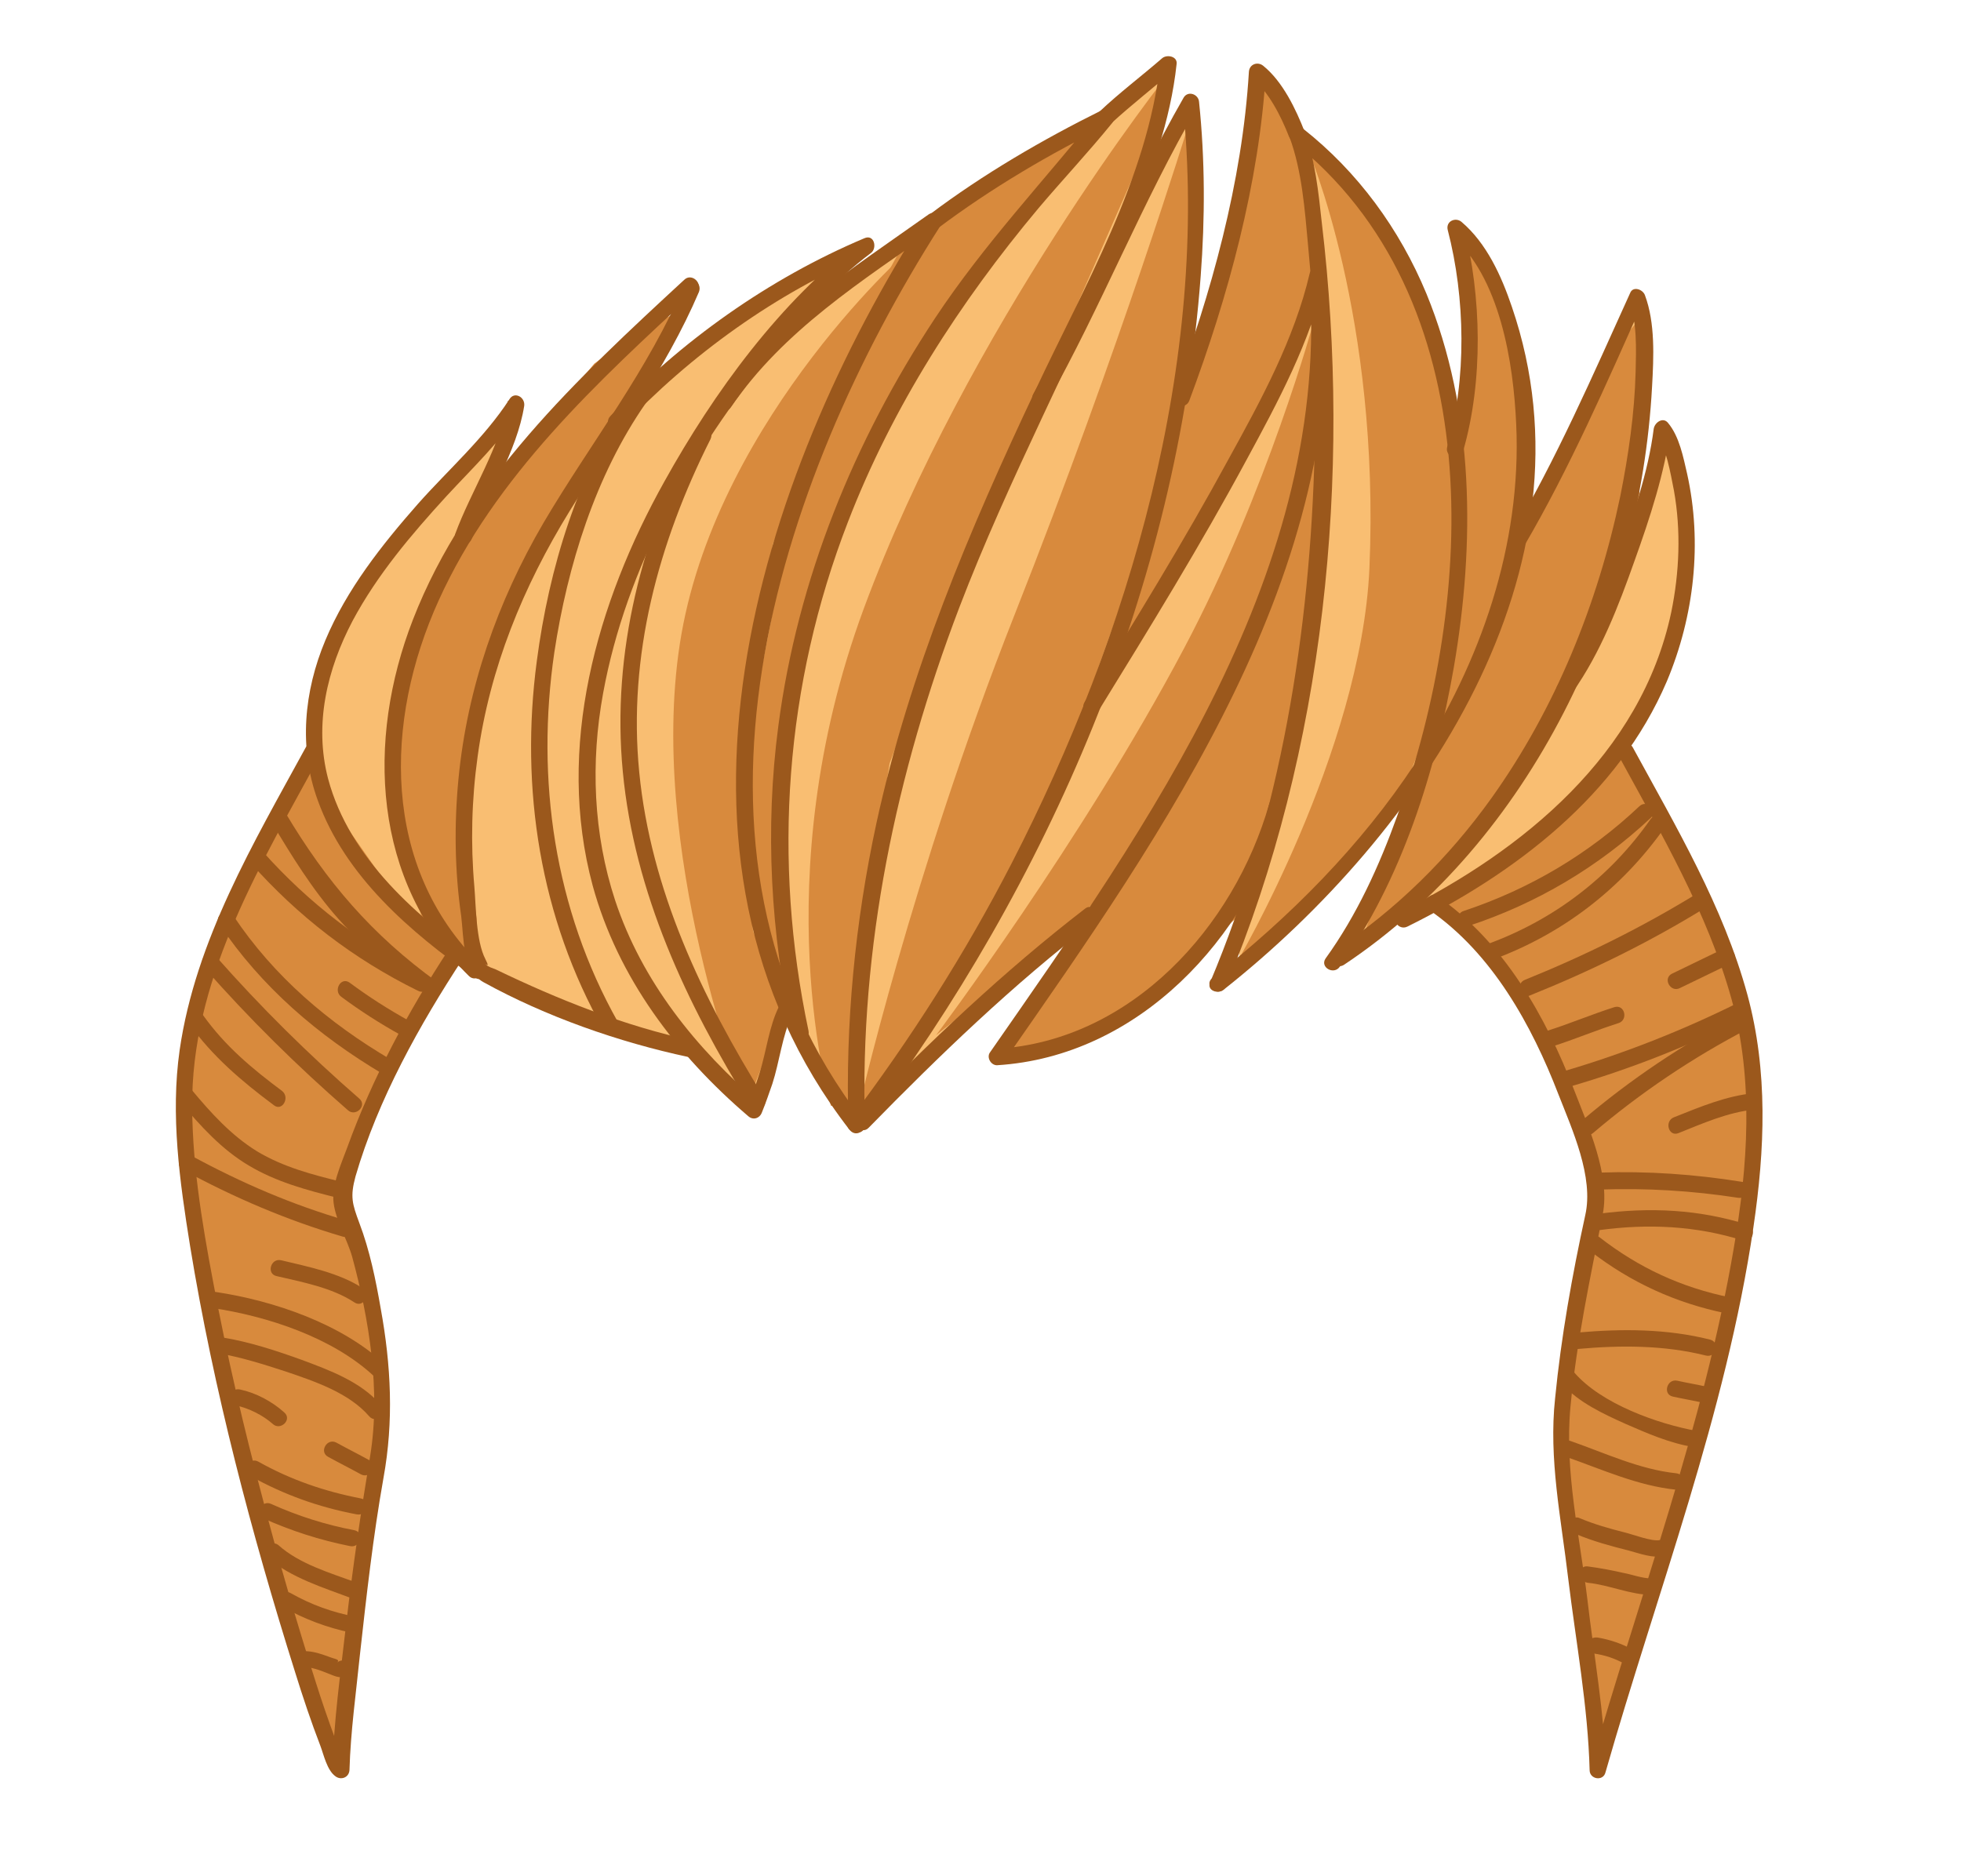 <?xml version="1.0" encoding="utf-8"?>
<!-- Generator: Adobe Illustrator 19.2.0, SVG Export Plug-In . SVG Version: 6.00 Build 0)  -->
<svg version="1.1" id="Layer_1" xmlns="http://www.w3.org/2000/svg" xmlns:xlink="http://www.w3.org/1999/xlink" x="0px" y="0px"
	 viewBox="0 0 358 342.5" style="enable-background:new 0 0 358 342.5;" xml:space="preserve">
<style type="text/css">
	.st0{fill:#F9BE72;}
	.st1{fill:#D88A3D;}
	.st2{fill:#9B581C;}
</style>
<g>
	<g>
		<path class="st0" d="M61.3,323.7l1.2-2.7l2.4-22.4l1.2-20l2.4-15.3v-16.5l-6-27.1l1.2-9.4l10.7-24.8l7.2-11.8l4.8,3.5l24.5,10.2
			l10.1,2.4l9.5,5.1l7.2,4.7l6-14.1l13.1,18.9l42.4-36.5L183,192.4l7.2-2.4l7.2-1.2l9.5-5.9l18.7-16.1l0.8,9.5l29.4-28.8L251,163
			l-6,10.6l10.7-9.4h7.2l11.9,13l14.3,28.3l1.2,10.6c0,0-0.6,21.2-1.2,22.4s-2.4,15.3-2.4,15.3l-2.4,9.4l2.4,15.3l4.8,37.7l-0.5,6.7
			c0.7,0.1,0.4,0.3,1.1,0.5l2.9-9.5l6-18.9l6.2-17.7l4.8-17.7l8.2-53.1l-1.2-18.9l-4.6-16.5l-5-13l-6-10.6l-7.4-12l5-9.3l6-16.5
			l1.2-15.3l-3.6-16.5l-6,15.7l1.2-39.2l-4.8,5.9l-5.2,13L279.5,94l-2.3-21.8l-3.6-20l-6-9.4l2.4,13L266.5,75l-13.8-33.2l-8.9-12.3
			l-6-5.7l-8.4-10.6l-1.2,8.3l-2.4,17.7l-8,24.2l-0.4-16V19.1l-6,8.3l1-15.5l-15.3,12l-27.8,16.6l-12.6,9.7l-6.1-1.5l-8.4,3.5
			l-22.9,17.3l1.4-12.6l-8.4,6.7L91.6,85.2l-1-5.5L62.2,112l-5.7,26.2l-4.8,5.9l-18.1,50.7v17.7l4.6,27.1L61.3,323.7z"/>
	</g>
	<g>
		<path class="st1" d="M233.1,17l6.6,13.9v23.6l-2.4,5.9l-7.2,14.1L222.9,91l-9.5,15.3l-11.9,16.5l8.4-23.6l3.6-14.1l4.8-20l2.1-6.4
			l0.3,1.7l6-21.2l4.5-24.7L233.1,17z M197.9,24.8l-9.6,10.8l-15.5,21.2l-10.7,20l-11.9,25.9l-4.8,25.9l-2.4,24.8v20l2.2,13.3
			l-1-1.5v0.1c-1.8-3.4-5-9.6-4.7-10.7c0.3-1.5-3.6-15.3-3.6-15.3l1.2-27.1l4.8-24.8l6-25.9l8.4-21.2l8.4-15.3l6-4.7L197.9,24.8z
			 M301.7,295l-6,18.9l-3.1,10.2l-0.5,0.5c0,0-0.4-1.2-1.1-3.2l1.1-5.1l-4.8-37.7l-2.4-15.3l1.4-9.4c0,0,1.8-14.1,2.4-15.3
			s2.2-22.4,2.2-22.4l-1.2-10.6l-6-11.8l-8.4-16.5l-11.9-13h-1.2l13.1-8.3l14.3-13l6.9-6.8l7.4,11.5l6,11.6l5,12l4.6,16.5
			c0,0,1.5,14.2,1.2,18.9C319.1,229.1,301.7,295,301.7,295z M217,139.4l8.4-14.1l6-16.5l4.8-16.5l4.2-11.5l-0.6,18.6l-2.4,29.5
			c0,0-7.2,28.6-7.2,30.7c0,2.1-4.8,8.3-4.8,8.3l-4,3.5l-10.1,8.6l-9.8,6.8l-4.1,2.4l-6.6,1.1l-6.7,1.9l1.8-3.9l4.3-8.1l10.1-12.3
			l9.5-15.3L217,139.4z M81.5,174.8L75,185.4l-10.7,24.8l-1.2,9.4l6,27.1v16.5l-2.4,15.3l-1.2,20l-2.1,20.1l-2.8,3.2l-13.1-38.6
			l-6-23.6l-8.2-47.2v-17.7l4.6-21.2L52.4,144l3.7-4.5l2.3,4.5l10.7,15.3L81.5,174.8z M114.5,61.9l8.3-4.5l-6,13.7l-9.5,15.3
			l-9.5,14.1c0,0-6.6,15-7.2,16.5s-4.5,15.3-4.8,16.5S84.6,150,84.6,150l2.4,17.7v9.4l0,0l-9.5-8.3l-4.8-14.1L71.5,137l3.6-16.5
			l3.6-14.1l9.5-15.3l8.4-10.6l11.9-14.1l0,0L114.5,61.9z M289.7,118.2l-9.5,18.9c0,0-15.8,20.3-16.7,21.2c-0.4,0.4-3.8,3.2-7.1,5.9
			h-0.1l-0.9,0.8c-3.2,2.6-6.2,5.1-6.2,5.1l2.4-7.1l0,0l0,0l1.2-3.5l8.4-22.4l2.8-5.9l-1.6-2.3c0,0,3.3-19.5,3.6-20
			c0.3-0.6,1.2-14.1,1.2-14.1V76.9c0,0,0.4-6.3,0.7-13.2l0.8,4l-1-12l0.3-11.1c1.4,2.9,5.4,11.2,7.8,16.2l2,11.5l1.2,6.5v8.8
			l0.2,5.9l2.1-4.7l5.8-9.6l7.4-15.1l4.8-5.9v18.9v13l-2.4,10.6L289.7,118.2z"/>
		<g>
			<path class="st1" d="M188.8,152.4l8.4-21.2l8.4-23.6l6-20l3.6-20l3.2-33L217,22.7c0,0-12.4,40.5-31.8,89.6
				c-18.8,47.6-28.6,90.8-28.6,90.8l6-7.1l15.5-24.8L188.8,152.4z M176.8,100.5l16.7-37.7L209,27.4l4.4-14
				c-0.2,0-36.8,46.6-55.7,97.7c-18.4,49.8-6,90.8-6,90.8h3.6l2-30.7l5.1-31.8L176.8,100.5z M151.8,72.2c0,0,14.5-25.5,15-27.1
				c0.2-0.8-35.4,30.8-42.4,70.7c-6.8,38.9,11.9,86.1,11.9,86.1l7-18.2l-5.8-13.6c0,0-2.3-18.2-2.6-18.9c-0.2-0.7,2.4-25.7,2.2-27.1
				s4-24.8,4-24.8L151.8,72.2z M238.9,82.9l1-24.4c0,0-8.5,31.1-23.7,59.8c-18.5,35-45.3,70.7-45.3,70.7l11.9-9.4
				c0,0,21-18.2,21.5-18.9s15.5-29.5,15.5-29.5s12.6-26.7,13.1-27.7C233.4,102.6,238.9,82.9,238.9,82.9z M263.9,74.6l-4.8-18.5
				l-8.4-15.7l-11.9-13c0-0.1,13.2,30.6,11.2,76.4c-1.5,33.4-24.3,72.1-24.3,72.1l10.7-9.4l13.1-13l7.2-10.6c0,0,4.3-10.6,4.8-11.8
				s4.4-21.2,4.4-21.2l-0.8-21.2L263.9,74.6z"/>
		</g>
	</g>
	<g>
		<g>
			<g>
				<path class="st2" d="M126.4,190c-12.5-2.7-24.5-7.5-35.9-13c-0.5-0.2-1.5-0.5-1.8-0.9c-1-1.1,1.2,1.5-0.1-1
					c-1.7-3.3-1.7-9.6-2-13.2c-0.7-7.9-0.5-15.9,0.6-23.8c2.2-16.1,8.3-31,16.8-44.8c8.1-13.2,17.5-25.7,23.6-40
					c0.7-1.8-1.8-3.3-2.6-1.5c-6.6,15.7-17.2,29.1-25.8,43.7c-8.4,14.4-13.9,30.1-15.5,46.7c-0.8,8.3-0.7,16.8,0.5,25.1
					c0.5,4.1,0.2,9.8,4,12c11.4,6.3,24.8,11,37.5,13.7C127.5,193.3,128.3,190.4,126.4,190L126.4,190z"/>
			</g>
		</g>
		<g>
			<g>
				<path class="st2" d="M124.9,51.1c-19.5,18-39.7,36.8-49.5,62c-8.6,22.1-7.4,47.8,10.2,65.1c1.4,1.4,3.5-0.8,2.1-2.1
					c-18.1-17.8-17.6-44.5-7.6-66.5c10.3-22.7,29-39.9,47-56.5C128.5,51.9,126.3,49.7,124.9,51.1L124.9,51.1z"/>
			</g>
		</g>
		<g>
			<g>
				<path class="st2" d="M86.1,98.4c2.9-7.8,8.3-16,9.6-24.3c0.2-1.6-1.8-2.7-2.7-1.2C88.4,80,81.8,85.8,76.3,92
					c-6.6,7.5-13,15.6-16.9,24.9s-4.9,19.6-1.4,29.2c5,13.9,16.9,24.1,28.7,32.4c1.6,1.1,3.1-1.5,1.5-2.6
					c-11.9-8.3-24.4-19.1-28.3-33.7c-2.6-9.9-0.2-20,4.5-28.9c4.5-8.4,10.7-15.7,17.1-22.7c4.8-5.2,10.1-10.2,13.9-16.2
					c-0.9-0.4-1.8-0.8-2.7-1.2c-1.3,8.3-6.7,16.4-9.6,24.3C82.5,99.4,85.4,100.2,86.1,98.4L86.1,98.4z"/>
			</g>
		</g>
		<g>
			<g>
				<path class="st2" d="M157.4,204.4C119.6,155.5,141.8,88,171.7,41.2c0.8-1.2-0.8-2.9-2.1-2.1c-14.1,10-28.8,19.3-38.8,33.8
					c-1.1,1.6,1.5,3.1,2.6,1.5c9.6-14.1,24-23.1,37.7-32.8c-0.7-0.7-1.4-1.4-2.1-2.1c-30.8,48.1-52.6,116.8-13.9,166.8
					C156.5,208,158.6,205.9,157.4,204.4L157.4,204.4z"/>
			</g>
		</g>
		<g>
			<g>
				<path class="st2" d="M171.2,41.7c9.7-7.3,20.4-13.6,31.4-19c-0.6-0.8-1.2-1.6-1.8-2.4c-10.1,12.6-21.1,24.2-30.1,37.8
					c-14.8,22.4-25.1,47.7-28.6,74.4c-2.5,18.9-1.4,37.9,2.6,56.5c0.4,1.9,3.3,1.1,2.9-0.8c-6.6-31.2-4.3-63.2,7.2-92.9
					c8.1-21,20.4-40.1,34.8-57.3c4.4-5.2,9.1-10.2,13.4-15.5c1.1-1.3-0.2-3.1-1.8-2.4c-10.9,5.4-21.7,11.7-31.4,19
					C168.2,40.3,169.7,42.9,171.2,41.7L171.2,41.7z"/>
			</g>
		</g>
		<g>
			<g>
				<path class="st2" d="M202.9,22.5c3.7-3.4,7.7-6.5,11.5-9.8c-0.9-0.4-1.7-0.7-2.6-1.1c-2.3,21-14,40.9-22.8,59.7
					c-12,25.4-23,51.4-29,79c-3.9,18.1-5.7,36.6-5.1,55.1c0.1,1.9,3.1,1.9,3,0c-1-32.5,5.7-64.2,17.2-94.4
					c9.1-23.8,21.2-46.2,31-69.6c4-9.5,7.6-19.4,8.7-29.7c0.2-1.4-1.7-1.8-2.6-1.1c-3.8,3.3-7.8,6.3-11.5,9.8
					C199.3,21.7,201.5,23.8,202.9,22.5L202.9,22.5z"/>
			</g>
		</g>
		<g>
			<g>
				<path class="st2" d="M191.2,73.5c9.9-17.6,17.3-36.6,27.5-54.1c-0.9-0.3-1.9-0.5-2.8-0.8c5,47.4-9.7,97.2-31.2,139
					c-8.5,16.5-18.5,32.2-29.7,47c-1.2,1.5,1.4,3,2.6,1.5c33.9-44.9,57.4-99.2,61.6-155.7c0.8-10.6,0.8-21.2-0.3-31.8
					c-0.1-1.4-2-2.1-2.8-0.8C206,35.4,198.6,54.4,188.6,72C187.7,73.7,190.3,75.2,191.2,73.5L191.2,73.5z"/>
			</g>
		</g>
		<g>
			<g>
				<path class="st2" d="M223.4,180.7c35.9-28.4,69-76.8,52.6-124.7c-1.9-5.6-4.6-11.6-9.2-15.5c-1.1-0.9-2.9-0.1-2.5,1.5
					c3.2,12.3,3.5,27.3-0.1,39.6c-0.5,1.9,2.4,2.7,2.9,0.8c3.7-12.8,3.4-28.3,0.1-41.2c-0.8,0.5-1.7,1-2.5,1.5
					c9.2,7.8,11.6,23.6,12.1,34.8c1,22-6.5,43.5-18.4,61.8c-10,15.2-22.9,28.1-37.1,39.3C219.8,179.8,221.9,181.9,223.4,180.7
					L223.4,180.7z"/>
			</g>
		</g>
		<g>
			<g>
				<path class="st2" d="M245.3,176.2c34.3-22.8,54.1-65,56.3-105.6c0.3-5.4,0.6-11.6-1.3-16.7c-0.4-1.1-2.2-1.7-2.7-0.4
					c-6.8,15-13.5,30.4-21.9,44.6c-1,1.7,1.6,3.2,2.6,1.5c8.3-14.2,15-29.6,21.7-44.6c-0.9-0.1-1.8-0.2-2.7-0.4
					c1.6,4.1,1.4,9,1.3,13.3c-0.2,7.6-1.3,15.2-2.8,22.7c-4.1,19.6-11.8,38.7-23.5,55.1c-7.8,10.9-17.4,20.4-28.6,27.8
					C242.1,174.6,243.6,177.2,245.3,176.2L245.3,176.2z"/>
			</g>
		</g>
		<g>
			<g>
				<path class="st2" d="M223.8,180.1c18.1-43.1,23-93.3,17.5-139.5c-0.6-5.5-1.2-11.3-3.1-16.5c-0.8,0.5-1.7,1-2.5,1.5
					c36.5,28.7,33.7,83.7,19.4,123.3c-3.3,9.2-7.4,18.2-13.1,26.1c-1.1,1.6,1.5,3.1,2.6,1.5c11.3-15.8,17.5-35.7,20.8-54.6
					c3.9-22.6,3.8-46.9-5-68.3c-4.9-11.8-12.5-22.2-22.5-30.1c-1-0.8-3.1-0.1-2.5,1.5c2.3,6.2,2.8,13.3,3.4,19.8
					c1.2,12.4,1.6,25,1.2,37.5c-0.8,33.1-6.2,66.5-19.1,97.1C220.2,181.1,223.1,181.8,223.8,180.1L223.8,180.1z"/>
			</g>
		</g>
		<g>
			<g>
				<path class="st2" d="M217.1,73.2c7.1-19,12.8-39.8,14-60.1c-0.9,0.4-1.7,0.7-2.6,1.1c3.1,2.5,5.4,7.1,6.8,10.7
					c0.7,1.8,3.6,1,2.9-0.8c-1.6-4.1-4-9.2-7.6-12.1c-1-0.8-2.5-0.3-2.6,1.1c-1.2,20.1-6.9,40.6-13.9,59.3
					C213.5,74.2,216.4,74.9,217.1,73.2L217.1,73.2z"/>
			</g>
		</g>
		<g>
			<g>
				<path class="st2" d="M287.1,126.4c5.1-7.2,8.4-15.8,11.3-24c2.8-7.8,5.5-16,6.6-24.3c-0.9,0.4-1.7,0.7-2.6,1.1
					c1.7,2.2,2.6,7.3,3.2,10.4c1.3,7.3,1,14.9-0.5,22.2c-5.5,25.9-27,43.5-49.7,54.8c-1.7,0.9-0.2,3.4,1.5,2.6
					c19.8-9.8,38.5-24,47.4-44.8c5-11.9,6.5-25.3,3.7-37.9c-0.7-3-1.4-6.8-3.5-9.3c-0.9-1.1-2.4-0.1-2.6,1.1c-1,8-3.8,15.9-6.5,23.5
					c-2.9,8-6,16.4-11,23.3C283.3,126.5,285.9,127.9,287.1,126.4L287.1,126.4z"/>
			</g>
		</g>
		<g>
			<g>
				<path class="st2" d="M81.9,173.4c-7.4,11.3-13.9,23.4-18.5,36.1c-1.1,3-2.9,6.9-2.5,10.1c0.4,3.3,2.5,6.7,3.4,9.9
					c3.1,11.4,5.2,24.4,3.3,36.2c-1.7,10.2-3.2,20.5-4.4,30.8c-1,8.8-2.3,17.8-2.5,26.7c0.9-0.4,1.7-0.7,2.6-1.1
					c-0.9-0.7-1.6-3.4-2.1-4.6c-1.3-3.5-2.5-7-3.6-10.5c-3.5-11-6.7-22-9.6-33.2c-3.5-13.1-6.6-26.4-9.1-39.8
					c-2.1-11.1-4-22.6-3.8-33.9c0.5-22.6,12.8-42.8,23.3-62.1c0.9-1.7-1.7-3.2-2.6-1.5c-9.5,17.4-20.1,35.2-23,55.2
					c-1.7,11.9,0,24,1.9,35.8c4.3,26.3,11.2,52.5,19.2,77.9c1.4,4.5,2.9,9,4.6,13.4c0.6,1.6,1.2,4.4,2.7,5.5c1,0.8,2.5,0.3,2.6-1.1
					c0.2-7,1.2-14.1,1.9-21c1.2-10.8,2.4-21.6,4.3-32.3c1.9-10.4,1.4-20.6-0.5-31c-0.9-5.2-2-10.6-3.9-15.6
					c-1.3-3.5-1.7-4.8-0.7-8.5c4.1-14.1,11.7-27.7,19.7-39.9C85.5,173.3,82.9,171.7,81.9,173.4L81.9,173.4z"/>
			</g>
		</g>
		<g>
			<g>
				<path class="st2" d="M261,166.2c11.4,7.9,18.6,20.9,23.5,33.6c2.5,6.4,6.5,15.1,4.9,22.1c-2.4,11-4.4,22.2-5.5,33.4
					c-1.2,11.1,1.1,21.9,2.4,33c1.4,11.5,3.6,23.3,3.9,34.9c0,1.7,2.5,2.1,2.9,0.4c9.4-32.9,22-65.5,27-99.5
					c2.1-14.2,2.7-28.5-1.1-42.5c-4.4-16.1-13-30.6-20.9-45.1c-0.9-1.7-3.5-0.2-2.6,1.5c7.8,14.3,16.2,28.6,20.6,44.4
					c4.1,14.9,3,30.5,0.4,45.6c-5.5,32.3-17.2,63.4-26.2,94.8c1,0.1,2,0.3,2.9,0.4c-0.3-10.3-2.2-20.8-3.4-31.1
					c-1.4-11.6-4.2-23.5-3.1-35.2c1.1-11.9,3.6-23.5,5.9-35.2c1.4-7.2-2.7-16.1-5.2-22.6c-5.2-13.5-12.8-27-24.9-35.4
					C261,162.5,259.5,165.1,261,166.2L261,166.2z"/>
			</g>
		</g>
		<g>
			<g>
				<path class="st2" d="M231.7,146.8c-6.4,22.4-25.1,43.2-49.7,44.7c0.4,0.8,0.9,1.5,1.3,2.3c29.3-42.1,63.1-89.5,58.7-143.5
					c-0.1-1.6-2.5-2.1-2.9-0.4c-2.8,12-8.9,23.2-14.8,33.9c-8.2,15.1-17.2,29.7-26.3,44.4c-1,1.6,1.6,3.2,2.6,1.5
					c9.3-15.1,18.6-30.2,27-45.8c5.7-10.5,11.6-21.5,14.3-33.2c-1-0.1-2-0.3-2.9-0.4c4.3,53.4-29.3,100.2-58.3,141.9
					c-0.6,0.9,0.2,2.3,1.3,2.3c25.9-1.6,45.8-23.2,52.6-46.9C235.1,145.7,232.2,145,231.7,146.8L231.7,146.8z"/>
			</g>
		</g>
		<g>
			<g>
				<path class="st2" d="M158.6,205.9c12.9-13.2,26.4-26.2,41-37.4c1.5-1.2,0-3.8-1.5-2.6c-14.8,11.4-28.6,24.5-41.6,37.9
					C155.2,205.2,157.3,207.3,158.6,205.9L158.6,205.9z"/>
			</g>
		</g>
		<g>
			<g>
				<path class="st2" d="M144.9,185.7c0-0.1,0.1-0.1,0.1-0.2c0.3-0.5,0.2-1.4-0.2-1.8c-0.1-0.1-0.1-0.1-0.2-0.2
					c-0.7-0.6-1.9-0.6-2.4,0.3c-1.8,3.6-2.3,8.2-3.5,12c-0.7,2.2-1.4,4.3-2.3,6.5c0.8-0.2,1.7-0.4,2.5-0.7
					c-11.8-10.1-21.7-22.4-26.6-37.2c-4-12.2-4.5-25.2-2.2-37.8c4.2-23,16.2-44.3,30.9-62.2c5.4-6.5,11.2-13.1,18-18.2
					c1.2-0.9,0.6-3.5-1.2-2.7c-17.3,7.3-33.6,18.8-46.4,32.5c-1.3,1.4,0.8,3.5,2.1,2.1c12.5-13.3,28.2-24.6,45.1-31.7
					c-0.4-0.9-0.8-1.8-1.2-2.7c-15,11.3-27.1,28-36.1,44.2c-12.4,22.2-19.9,48.6-13.1,73.8c4.6,16.8,15.3,30.9,28.4,42.1
					c0.9,0.8,2.1,0.4,2.5-0.7c0.7-1.7,1.3-3.5,1.9-5.2c1.3-4,1.8-8.8,3.6-12.6c-0.8,0.1-1.6,0.2-2.4,0.3c0.1,0.1,0.1,0.1,0.2,0.2
					c-0.1-0.6-0.2-1.2-0.2-1.8c0,0.1-0.1,0.1-0.1,0.2C141.2,185.7,143.8,187.2,144.9,185.7L144.9,185.7z"/>
			</g>
		</g>
		<g>
			<g>
				<path class="st2" d="M268,169.1c12.5-4.1,23.8-10.8,33.4-19.8c1.4-1.3-0.7-3.4-2.1-2.1c-9.2,8.7-20,15.1-32,19.1
					C265.4,166.8,266.2,169.7,268,169.1L268,169.1z"/>
			</g>
		</g>
		<g>
			<g>
				<path class="st2" d="M272.3,175.3c12.9-4.7,23.7-13,31.6-24.2c1.1-1.6-1.5-3.1-2.6-1.5c-7.4,10.6-17.7,18.4-29.8,22.8
					C269.7,173.1,270.5,176,272.3,175.3L272.3,175.3z"/>
			</g>
		</g>
		<g>
			<g>
				<path class="st2" d="M279.2,181.8c11.2-4.5,22-9.8,32.2-16.1c1.6-1,0.1-3.6-1.5-2.6c-10.1,6.2-20.6,11.4-31.5,15.8
					C276.6,179.6,277.4,182.5,279.2,181.8L279.2,181.8z"/>
			</g>
		</g>
		<g>
			<g>
				<path class="st2" d="M286.2,198.5c1.9,0,1.9-3,0-3C284.2,195.5,284.2,198.5,286.2,198.5L286.2,198.5z"/>
			</g>
		</g>
		<g>
			<g>
				<path class="st2" d="M286.6,198.4c11-3.2,21.7-7.4,32-12.6c1.7-0.9,0.2-3.5-1.5-2.6c-10.1,5-20.5,9.1-31.3,12.3
					C283.9,196.1,284.7,199,286.6,198.4L286.6,198.4z"/>
			</g>
		</g>
		<g>
			<g>
				<path class="st2" d="M290.8,206.9c8.7-7.4,18.2-13.8,28.4-19.1c1.7-0.9,0.2-3.5-1.5-2.6c-10.4,5.4-20.1,11.9-29,19.5
					C287.2,206,289.3,208.1,290.8,206.9L290.8,206.9z"/>
			</g>
		</g>
		<g>
			<g>
				<path class="st2" d="M292,224.6c8.9-1.2,17.6-0.8,26.2,1.9c1.8,0.6,2.6-2.3,0.8-2.9c-8.9-2.8-17.8-3.2-27-2
					C290.1,221.8,290,224.8,292,224.6L292,224.6z"/>
			</g>
		</g>
		<g>
			<g>
				<path class="st2" d="M288.1,246.3c7.8-0.7,15.7-0.7,23.3,1.2c1.9,0.5,2.7-2.4,0.8-2.9c-7.9-2-16.1-2-24.1-1.3
					C286.2,243.5,286.2,246.5,288.1,246.3L288.1,246.3z"/>
			</g>
		</g>
		<g>
			<g>
				<path class="st2" d="M292,217.2c8.5-0.3,16.9,0.2,25.3,1.5c1.9,0.3,2.7-2.6,0.8-2.9c-8.7-1.4-17.3-2-26.1-1.7
					C290.1,214.3,290.1,217.3,292,217.2L292,217.2z"/>
			</g>
		</g>
		<g>
			<g>
				<path class="st2" d="M285.2,252.7c3,3.4,7.6,5.5,11.6,7.3c3.9,1.7,8,3.5,12.3,4.2c1.9,0.3,2.7-2.5,0.8-2.9
					c-7.3-1.3-17.6-5-22.5-10.7C286,249.1,283.9,251.3,285.2,252.7L285.2,252.7z"/>
			</g>
		</g>
		<g>
			<g>
				<path class="st2" d="M285.9,266c6.6,2.3,13.1,5.3,20.1,6c1.9,0.2,1.9-2.8,0-3c-6.7-0.7-13-3.7-19.3-5.9
					C284.8,262.4,284.1,265.3,285.9,266L285.9,266z"/>
			</g>
		</g>
		<g>
			<g>
				<path class="st2" d="M287.7,280.1c3.1,1.3,6.4,2.2,9.6,3c1.9,0.5,4.5,1.5,6.5,1c1.9-0.4,1.1-3.3-0.8-2.9c-1.4,0.3-4.8-1-6.4-1.4
					c-2.8-0.7-5.6-1.5-8.2-2.6C286.8,276.4,286,279.3,287.7,280.1L287.7,280.1z"/>
			</g>
		</g>
		<g>
			<g>
				<path class="st2" d="M289.9,289c3.9,0.4,7.8,2.2,11.6,2.2c1.9,0,1.9-3,0-3c-1.7,0-3.5-0.7-5.1-1c-2.2-0.5-4.3-0.9-6.6-1.2
					C288,285.8,288,288.8,289.9,289L289.9,289z"/>
			</g>
		</g>
		<g>
			<g>
				<path class="st2" d="M49.5,150c3.7,6.2,7.5,12.4,12.3,17.8c4.8,5.4,10.6,9.9,16.5,14.1c1.6,1.1,3.1-1.5,1.5-2.6
					c-11.9-8.6-20.2-18.3-27.7-30.9C51.1,146.8,48.5,148.3,49.5,150L49.5,150z"/>
			</g>
		</g>
		<g>
			<g>
				<path class="st2" d="M45.7,157.5c8.7,9.8,18.8,17.6,30.6,23.4c1.7,0.9,3.2-1.7,1.5-2.6c-11.5-5.8-21.4-13.3-30-23
					C46.5,154,44.4,156.1,45.7,157.5L45.7,157.5z"/>
			</g>
		</g>
		<g>
			<g>
				<path class="st2" d="M40,168.7c7.7,11.5,18.1,20.4,29.9,27.4c1.7,1,3.2-1.6,1.5-2.6C60,186.8,50,178.3,42.6,167.2
					C41.6,165.6,39,167.1,40,168.7L40,168.7z"/>
			</g>
		</g>
		<g>
			<g>
				<path class="st2" d="M37.3,176.7c8.2,9.3,16.9,17.9,26.2,26c1.4,1.3,3.6-0.8,2.1-2.1c-9.3-8.1-18-16.7-26.2-26
					C38.1,173.2,36,175.3,37.3,176.7L37.3,176.7z"/>
			</g>
		</g>
		<g>
			<g>
				<path class="st2" d="M32.9,201.2c3.7,4.4,7.6,8.7,12.5,11.6c5,3,10.6,4.5,16.2,5.9c1.9,0.5,2.7-2.4,0.8-2.9
					c-5.3-1.3-10.7-2.7-15.5-5.6c-4.7-2.9-8.4-7-11.9-11.2C33.8,197.6,31.7,199.8,32.9,201.2L32.9,201.2z"/>
			</g>
		</g>
		<g>
			<g>
				<path class="st2" d="M33.4,213.6c9.4,5.1,19,9.2,29.2,12.2c1.9,0.5,2.7-2.4,0.8-2.9c-10-2.9-19.3-6.9-28.5-11.9
					C33.2,210.1,31.7,212.7,33.4,213.6L33.4,213.6z"/>
			</g>
		</g>
		<g>
			<g>
				<path class="st2" d="M38.6,238.8c10.2,1.5,22.1,5.4,29.7,12.5c1.4,1.3,3.5-0.8,2.1-2.1c-8-7.5-20.4-11.7-31-13.3
					C37.5,235.6,36.7,238.5,38.6,238.8L38.6,238.8z"/>
			</g>
		</g>
		<g>
			<g>
				<path class="st2" d="M39.9,247.1c4.1,0.7,8.2,2,12.2,3.3c5.3,1.8,11.6,3.9,15.3,8.2c1.3,1.5,3.4-0.7,2.1-2.1
					c-3.6-4.2-9.3-6.3-14.4-8.2c-4.7-1.7-9.6-3.3-14.5-4.1C38.8,243.9,38,246.8,39.9,247.1L39.9,247.1z"/>
			</g>
		</g>
		<g>
			<g>
				<path class="st2" d="M45.7,269.5c6.1,3.4,12.5,5.7,19.4,7c1.9,0.4,2.7-2.5,0.8-2.9c-6.7-1.3-12.8-3.4-18.7-6.7
					C45.5,265.9,44,268.5,45.7,269.5L45.7,269.5z"/>
			</g>
		</g>
		<g>
			<g>
				<path class="st2" d="M48,277.2c5.1,2.3,10.4,4,15.9,5.1c1.9,0.4,2.7-2.5,0.8-2.9c-5.3-1-10.3-2.6-15.2-4.8
					C47.8,273.8,46.3,276.4,48,277.2L48,277.2z"/>
			</g>
		</g>
		<g>
			<g>
				<path class="st2" d="M320.2,199.6c-5.1,0.5-9.8,2.5-14.6,4.4c-1.8,0.7-1,3.6,0.8,2.9c4.5-1.8,9-3.8,13.8-4.3
					C322.1,202.4,322.1,199.4,320.2,199.6L320.2,199.6z"/>
			</g>
		</g>
		<g>
			<g>
				<path class="st2" d="M283.3,191.1c4.1-1.3,8.1-3,12.2-4.3c1.8-0.6,1.1-3.5-0.8-2.9c-4.1,1.3-8.1,3-12.2,4.3
					C280.7,188.7,281.5,191.6,283.3,191.1L283.3,191.1z"/>
			</g>
		</g>
		<g>
			<g>
				<path class="st2" d="M34.5,186.9c4.3,6,9.6,10.5,15.5,14.9c1.5,1.2,3-1.4,1.5-2.6c-5.5-4.1-10.4-8.2-14.4-13.8
					C36,183.8,33.4,185.3,34.5,186.9L34.5,186.9z"/>
			</g>
		</g>
		<g>
			<g>
				<path class="st2" d="M66.2,235.2c-4.3-2.8-9.9-3.9-14.9-5.1c-1.9-0.4-2.7,2.5-0.8,2.9c4.7,1.1,10.1,2.1,14.2,4.8
					C66.3,238.9,67.8,236.3,66.2,235.2L66.2,235.2z"/>
			</g>
		</g>
		<g>
			<g>
				<path class="st2" d="M43,256.6c2.4,0.5,5,1.8,6.8,3.4c1.4,1.3,3.6-0.8,2.1-2.1c-2.2-2-5.2-3.6-8.1-4.2
					C41.9,253.3,41.1,256.2,43,256.6L43,256.6z"/>
			</g>
		</g>
		<g>
			<g>
				<path class="st2" d="M59.9,266c2,1.1,4,2.1,6,3.2c1.7,0.9,3.2-1.7,1.5-2.6c-2-1.1-4-2.1-6-3.2C59.7,262.5,58.2,265.1,59.9,266
					L59.9,266z"/>
			</g>
		</g>
		<g>
			<g>
				<path class="st2" d="M62.3,182c3.5,2.6,7.1,4.9,10.9,7c1.7,0.9,3.2-1.7,1.5-2.6c-3.8-2.1-7.4-4.4-10.9-7
					C62.2,178.3,60.8,180.9,62.3,182L62.3,182z"/>
			</g>
		</g>
		<g>
			<g>
				<path class="st2" d="M305.4,255c1.8,0.4,3.6,0.7,5.4,1.1c1.9,0.4,2.7-2.5,0.8-2.9c-1.8-0.4-3.6-0.7-5.4-1.1
					C304.3,251.7,303.5,254.6,305.4,255L305.4,255z"/>
			</g>
		</g>
		<g>
			<g>
				<path class="st2" d="M290.9,301.9c2.1,0.3,3.9,0.9,5.7,1.9c1.7,0.9,3.2-1.7,1.5-2.6c-2.1-1.1-4.1-1.8-6.4-2.2
					c-0.8-0.1-1.6,0.2-1.8,1C289.6,300.8,290.1,301.8,290.9,301.9L290.9,301.9z"/>
			</g>
		</g>
		<g>
			<g>
				<path class="st2" d="M306.7,180.4c3.1-1.5,6.2-3,9.3-4.5c1.7-0.8,0.2-3.4-1.5-2.6c-3.1,1.5-6.2,3-9.3,4.5
					C303.5,178.7,305,181.3,306.7,180.4L306.7,180.4z"/>
			</g>
		</g>
		<g>
			<g>
				<path class="st2" d="M55.1,304.4c1.7-0.1,3.4,0.6,4.9,1.2c1.3,0.5,2.4,1.1,3.6,0.1c1.4-1.3-0.7-3.4-2.1-2.1
					c0.7-0.6-0.4-0.7-0.9-0.9c-0.6-0.2-1.1-0.4-1.7-0.6c-1.2-0.4-2.5-0.7-3.8-0.6C53.2,301.5,53.2,304.5,55.1,304.4L55.1,304.4z"/>
			</g>
		</g>
		<g>
			<g>
				<path class="st2" d="M127.1,78.5c-9.8,19.4-15.5,40.5-13.4,62.4c2.1,22.1,11.6,42.3,23.2,61c1,1.6,3.6,0.1,2.6-1.5
					c-11.3-18.2-20.7-37.9-22.8-59.4c-2.1-21.3,3.5-41.9,13-60.8C130.6,78.3,128,76.8,127.1,78.5L127.1,78.5z"/>
			</g>
		</g>
		<g>
			<g>
				<path class="st2" d="M115.4,72.1c-9.9,14-15.2,31.8-17.4,48.6c-3.1,23.3,0.6,46.9,12.2,67.4c0.9,1.7,3.5,0.2,2.6-1.5
					c-11.6-20.6-15-44.3-11.6-67.5c2.4-15.8,7.5-32.3,16.7-45.5C119.1,72,116.5,70.5,115.4,72.1L115.4,72.1z"/>
			</g>
		</g>
		<g>
			<g>
				<path class="st2" d="M290.4,228.5c7.4,5.7,15.5,9.4,24.7,11.3c1.9,0.4,2.7-2.5,0.8-2.9c-8.9-1.8-16.7-5.4-23.9-11
					C290.4,224.7,288.9,227.3,290.4,228.5L290.4,228.5z"/>
			</g>
		</g>
		<g>
			<g>
				<path class="st2" d="M48.7,284.3c4.4,3.8,10.4,5.6,15.7,7.6c1.8,0.7,2.6-2.2,0.8-2.9c-4.9-1.8-10.5-3.4-14.4-6.9
					C49.4,281,47.3,283.1,48.7,284.3L48.7,284.3z"/>
			</g>
		</g>
		<g>
			<g>
				<path class="st2" d="M51.6,293.4c3.9,2.2,8.1,3.8,12.5,4.7c1.9,0.4,2.7-2.5,0.8-2.9c-4.2-0.8-8.1-2.2-11.8-4.3
					C51.4,289.9,49.9,292.4,51.6,293.4L51.6,293.4z"/>
			</g>
		</g>
	</g>
</g>
</svg>
